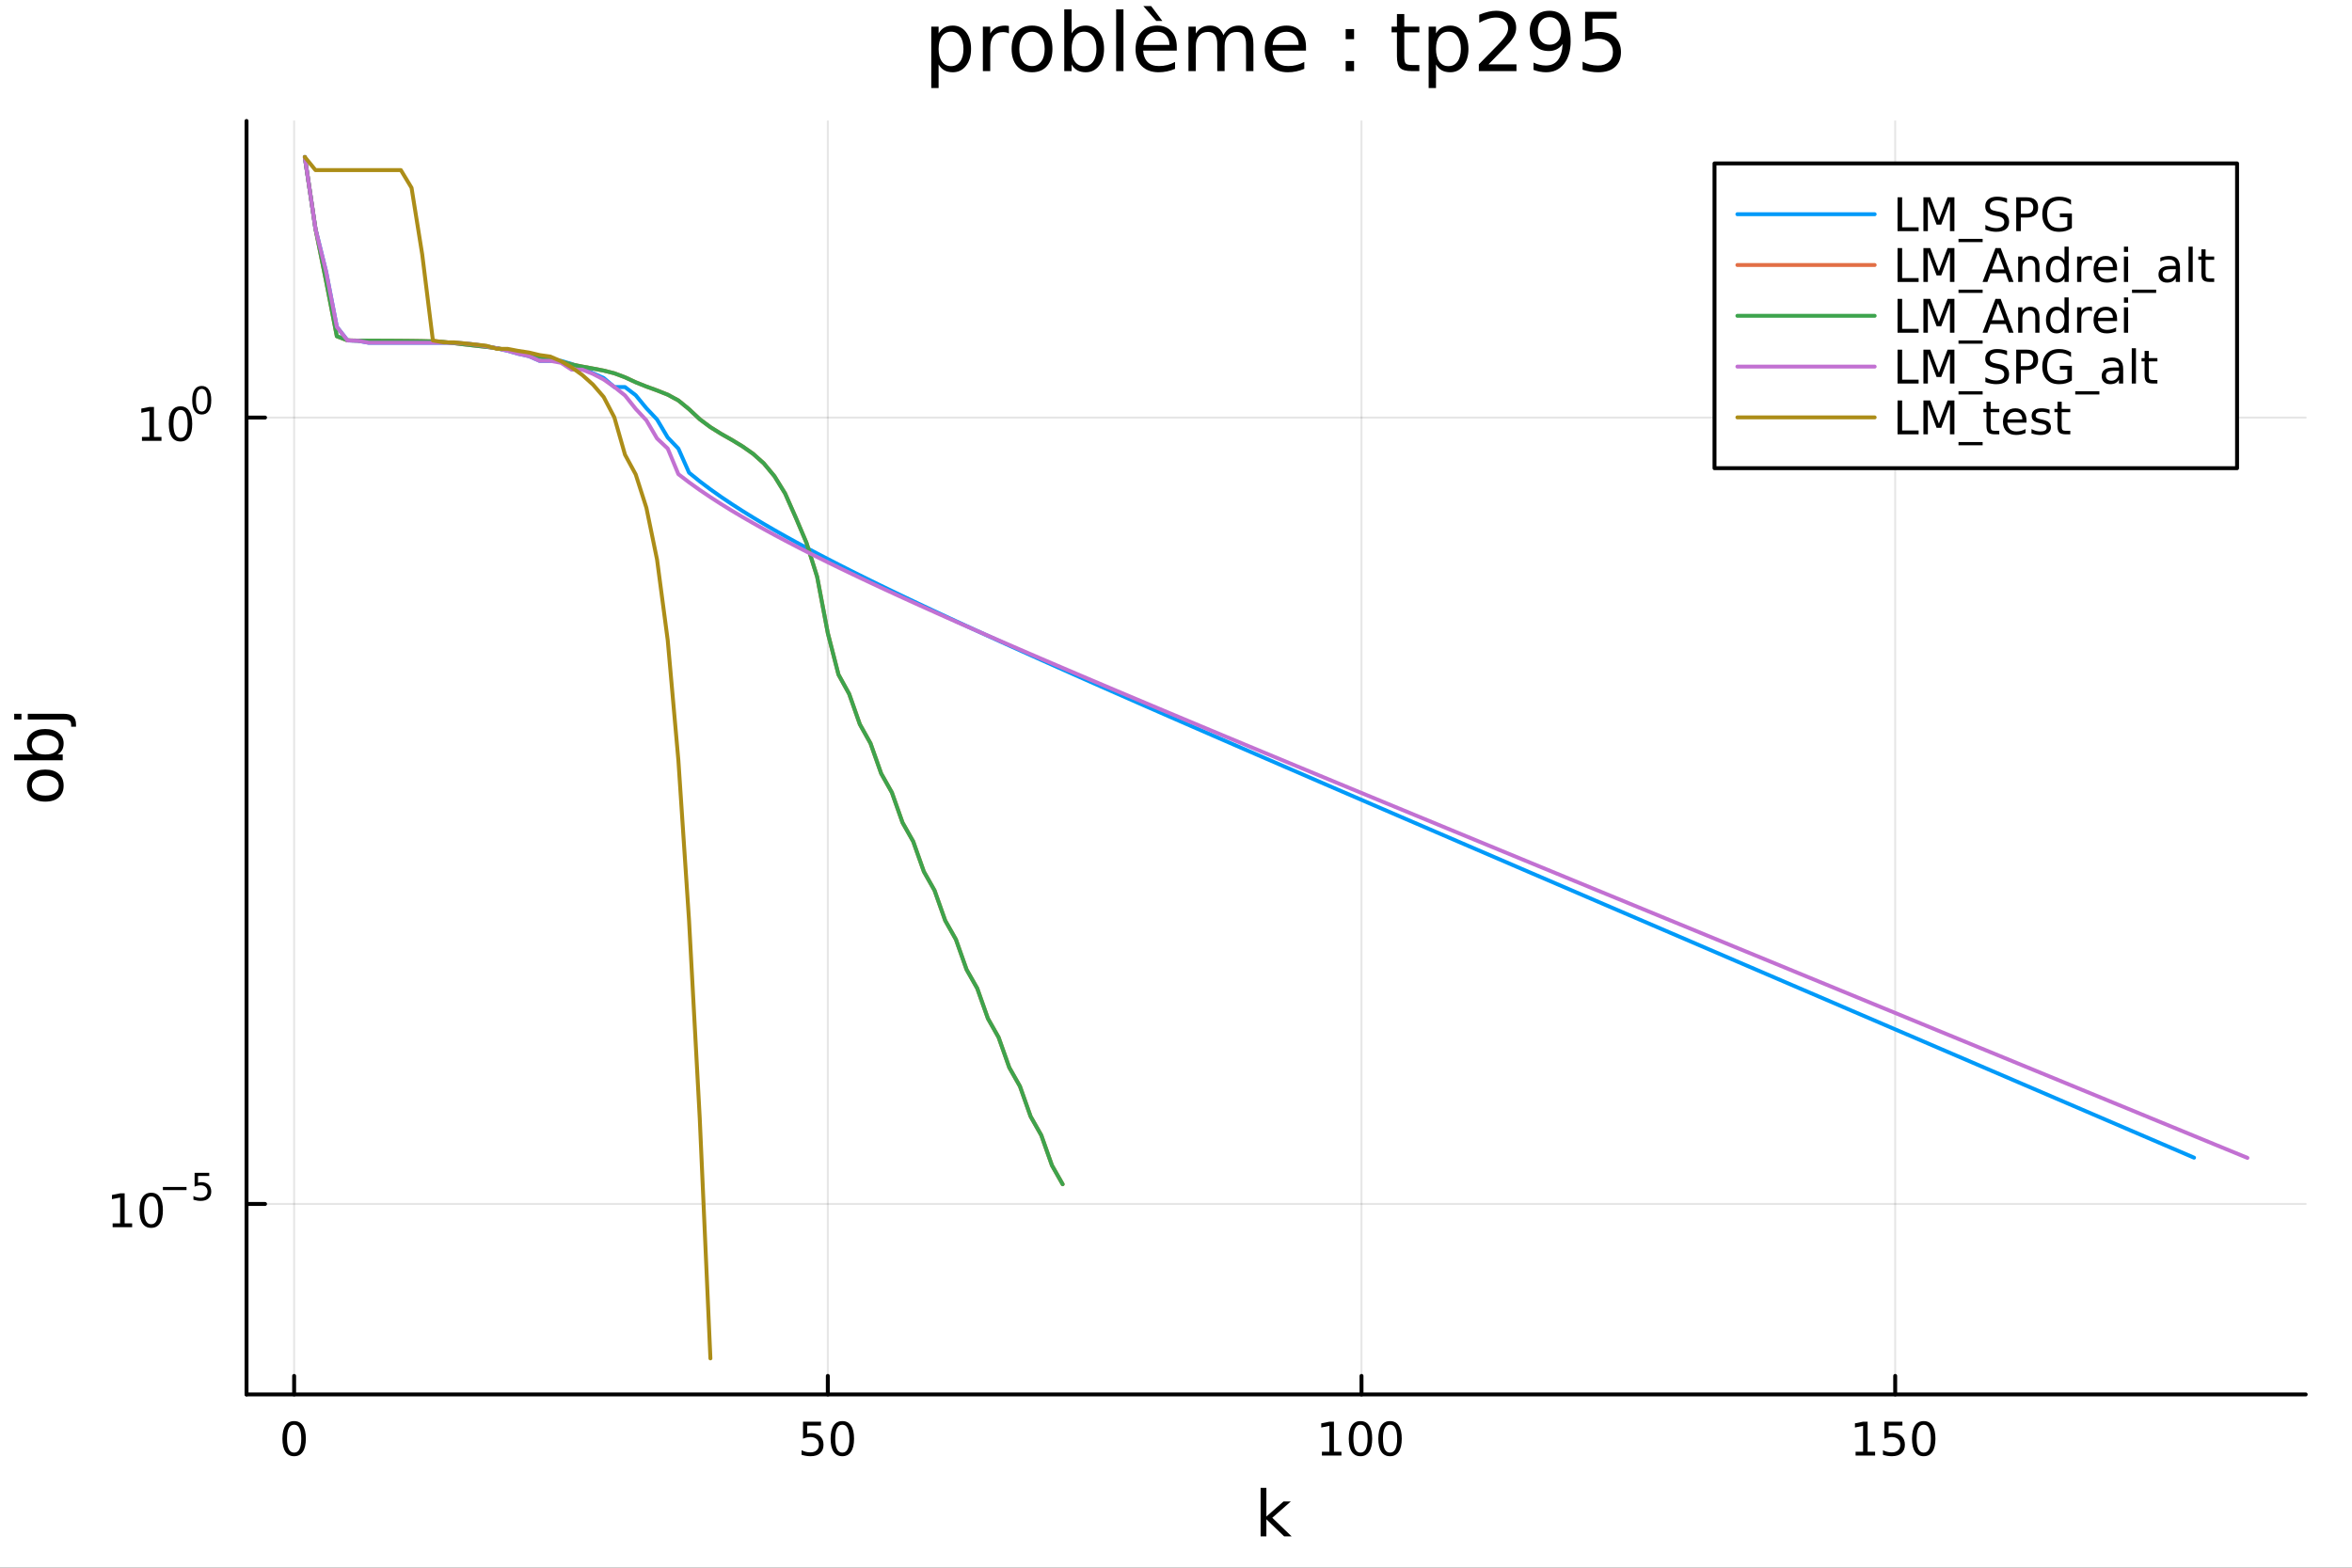 <?xml version="1.0" encoding="utf-8"?>
<svg xmlns="http://www.w3.org/2000/svg" xmlns:xlink="http://www.w3.org/1999/xlink" width="600" height="400" viewBox="0 0 2400 1600">
<rect x="0" y="0" width="2400" height="1600" fill="#333333" stroke="none"/>
<defs>
  <clipPath id="clip060">
    <rect x="0" y="0" width="2400" height="1600"/>
  </clipPath>
</defs>
<path clip-path="url(#clip060)" d="M0 1600 L2400 1600 L2400 0 L0 0  Z" fill="#ffffff" fill-rule="evenodd" fill-opacity="1"/>
<defs>
  <clipPath id="clip061">
    <rect x="480" y="0" width="1681" height="1600"/>
  </clipPath>
</defs>
<path clip-path="url(#clip060)" d="M251.56 1423.18 L2352.76 1423.18 L2352.76 123.472 L251.56 123.472  Z" fill="#ffffff" fill-rule="evenodd" fill-opacity="1"/>
<defs>
  <clipPath id="clip062">
    <rect x="251" y="123" width="2102" height="1301"/>
  </clipPath>
</defs>
<polyline clip-path="url(#clip062)" style="stroke:#000000; stroke-linecap:round; stroke-linejoin:round; stroke-width:2; stroke-opacity:0.1; fill:none" points="300.137,1423.18 300.137,123.472 "/>
<polyline clip-path="url(#clip062)" style="stroke:#000000; stroke-linecap:round; stroke-linejoin:round; stroke-width:2; stroke-opacity:0.1; fill:none" points="844.713,1423.18 844.713,123.472 "/>
<polyline clip-path="url(#clip062)" style="stroke:#000000; stroke-linecap:round; stroke-linejoin:round; stroke-width:2; stroke-opacity:0.1; fill:none" points="1389.29,1423.18 1389.29,123.472 "/>
<polyline clip-path="url(#clip062)" style="stroke:#000000; stroke-linecap:round; stroke-linejoin:round; stroke-width:2; stroke-opacity:0.1; fill:none" points="1933.87,1423.18 1933.87,123.472 "/>
<polyline clip-path="url(#clip060)" style="stroke:#000000; stroke-linecap:round; stroke-linejoin:round; stroke-width:4; stroke-opacity:1; fill:none" points="251.56,1423.18 2352.76,1423.18 "/>
<polyline clip-path="url(#clip060)" style="stroke:#000000; stroke-linecap:round; stroke-linejoin:round; stroke-width:4; stroke-opacity:1; fill:none" points="300.137,1423.18 300.137,1404.28 "/>
<polyline clip-path="url(#clip060)" style="stroke:#000000; stroke-linecap:round; stroke-linejoin:round; stroke-width:4; stroke-opacity:1; fill:none" points="844.713,1423.18 844.713,1404.28 "/>
<polyline clip-path="url(#clip060)" style="stroke:#000000; stroke-linecap:round; stroke-linejoin:round; stroke-width:4; stroke-opacity:1; fill:none" points="1389.29,1423.18 1389.29,1404.28 "/>
<polyline clip-path="url(#clip060)" style="stroke:#000000; stroke-linecap:round; stroke-linejoin:round; stroke-width:4; stroke-opacity:1; fill:none" points="1933.87,1423.18 1933.87,1404.28 "/>
<path clip-path="url(#clip060)" d="M300.137 1454.1 Q296.525 1454.1 294.697 1457.66 Q292.891 1461.2 292.891 1468.33 Q292.891 1475.44 294.697 1479.01 Q296.525 1482.55 300.137 1482.55 Q303.771 1482.55 305.576 1479.01 Q307.405 1475.44 307.405 1468.33 Q307.405 1461.2 305.576 1457.66 Q303.771 1454.1 300.137 1454.1 M300.137 1450.39 Q305.947 1450.39 309.002 1455 Q312.081 1459.58 312.081 1468.33 Q312.081 1477.06 309.002 1481.67 Q305.947 1486.25 300.137 1486.25 Q294.326 1486.25 291.248 1481.67 Q288.192 1477.06 288.192 1468.33 Q288.192 1459.58 291.248 1455 Q294.326 1450.39 300.137 1450.39 Z" fill="#000000" fill-rule="nonzero" fill-opacity="1" /><path clip-path="url(#clip060)" d="M819.413 1451.02 L837.769 1451.02 L837.769 1454.96 L823.695 1454.96 L823.695 1463.43 Q824.714 1463.08 825.732 1462.92 Q826.751 1462.73 827.769 1462.73 Q833.556 1462.73 836.936 1465.9 Q840.315 1469.08 840.315 1474.49 Q840.315 1480.07 836.843 1483.17 Q833.371 1486.25 827.052 1486.25 Q824.876 1486.25 822.607 1485.88 Q820.362 1485.51 817.954 1484.77 L817.954 1480.07 Q820.038 1481.2 822.26 1481.76 Q824.482 1482.32 826.959 1482.32 Q830.964 1482.32 833.301 1480.21 Q835.639 1478.1 835.639 1474.49 Q835.639 1470.88 833.301 1468.77 Q830.964 1466.67 826.959 1466.67 Q825.084 1466.67 823.209 1467.08 Q821.357 1467.5 819.413 1468.38 L819.413 1451.02 Z" fill="#000000" fill-rule="nonzero" fill-opacity="1" /><path clip-path="url(#clip060)" d="M859.528 1454.1 Q855.917 1454.1 854.088 1457.66 Q852.283 1461.2 852.283 1468.33 Q852.283 1475.44 854.088 1479.01 Q855.917 1482.55 859.528 1482.55 Q863.162 1482.55 864.968 1479.01 Q866.797 1475.44 866.797 1468.33 Q866.797 1461.2 864.968 1457.66 Q863.162 1454.1 859.528 1454.1 M859.528 1450.39 Q865.338 1450.39 868.394 1455 Q871.473 1459.58 871.473 1468.33 Q871.473 1477.06 868.394 1481.67 Q865.338 1486.25 859.528 1486.25 Q853.718 1486.25 850.639 1481.67 Q847.584 1477.06 847.584 1468.33 Q847.584 1459.58 850.639 1455 Q853.718 1450.39 859.528 1450.39 Z" fill="#000000" fill-rule="nonzero" fill-opacity="1" /><path clip-path="url(#clip060)" d="M1348.9 1481.64 L1356.54 1481.64 L1356.54 1455.28 L1348.23 1456.95 L1348.23 1452.69 L1356.49 1451.02 L1361.17 1451.02 L1361.17 1481.64 L1368.8 1481.64 L1368.8 1485.58 L1348.9 1485.58 L1348.9 1481.64 Z" fill="#000000" fill-rule="nonzero" fill-opacity="1" /><path clip-path="url(#clip060)" d="M1388.25 1454.1 Q1384.64 1454.1 1382.81 1457.66 Q1381 1461.2 1381 1468.33 Q1381 1475.44 1382.81 1479.01 Q1384.64 1482.55 1388.25 1482.55 Q1391.88 1482.55 1393.69 1479.01 Q1395.52 1475.44 1395.52 1468.33 Q1395.52 1461.2 1393.69 1457.66 Q1391.88 1454.1 1388.25 1454.1 M1388.25 1450.39 Q1394.06 1450.39 1397.11 1455 Q1400.19 1459.58 1400.19 1468.33 Q1400.19 1477.06 1397.11 1481.67 Q1394.06 1486.25 1388.25 1486.25 Q1382.44 1486.25 1379.36 1481.67 Q1376.3 1477.06 1376.3 1468.33 Q1376.3 1459.58 1379.36 1455 Q1382.44 1450.39 1388.25 1450.39 Z" fill="#000000" fill-rule="nonzero" fill-opacity="1" /><path clip-path="url(#clip060)" d="M1418.41 1454.1 Q1414.8 1454.1 1412.97 1457.66 Q1411.17 1461.2 1411.17 1468.33 Q1411.17 1475.44 1412.97 1479.01 Q1414.8 1482.55 1418.41 1482.55 Q1422.04 1482.55 1423.85 1479.01 Q1425.68 1475.44 1425.68 1468.33 Q1425.68 1461.2 1423.85 1457.66 Q1422.04 1454.1 1418.41 1454.1 M1418.41 1450.39 Q1424.22 1450.39 1427.28 1455 Q1430.35 1459.58 1430.35 1468.33 Q1430.35 1477.06 1427.28 1481.67 Q1424.22 1486.25 1418.41 1486.25 Q1412.6 1486.25 1409.52 1481.67 Q1406.47 1477.06 1406.47 1468.33 Q1406.47 1459.58 1409.52 1455 Q1412.6 1450.39 1418.41 1450.39 Z" fill="#000000" fill-rule="nonzero" fill-opacity="1" /><path clip-path="url(#clip060)" d="M1893.47 1481.64 L1901.11 1481.64 L1901.11 1455.28 L1892.8 1456.95 L1892.8 1452.69 L1901.07 1451.02 L1905.74 1451.02 L1905.74 1481.64 L1913.38 1481.64 L1913.38 1485.58 L1893.47 1485.58 L1893.47 1481.64 Z" fill="#000000" fill-rule="nonzero" fill-opacity="1" /><path clip-path="url(#clip060)" d="M1922.87 1451.02 L1941.23 1451.02 L1941.23 1454.96 L1927.15 1454.96 L1927.15 1463.43 Q1928.17 1463.08 1929.19 1462.92 Q1930.21 1462.73 1931.23 1462.73 Q1937.02 1462.73 1940.4 1465.9 Q1943.77 1469.08 1943.77 1474.49 Q1943.77 1480.07 1940.3 1483.17 Q1936.83 1486.25 1930.51 1486.25 Q1928.33 1486.25 1926.07 1485.88 Q1923.82 1485.51 1921.41 1484.77 L1921.41 1480.07 Q1923.5 1481.2 1925.72 1481.76 Q1927.94 1482.32 1930.42 1482.32 Q1934.42 1482.32 1936.76 1480.21 Q1939.1 1478.1 1939.1 1474.49 Q1939.1 1470.88 1936.76 1468.77 Q1934.42 1466.67 1930.42 1466.67 Q1928.54 1466.67 1926.67 1467.08 Q1924.82 1467.5 1922.87 1468.38 L1922.87 1451.02 Z" fill="#000000" fill-rule="nonzero" fill-opacity="1" /><path clip-path="url(#clip060)" d="M1962.99 1454.1 Q1959.38 1454.1 1957.55 1457.66 Q1955.74 1461.2 1955.74 1468.33 Q1955.74 1475.44 1957.55 1479.01 Q1959.38 1482.55 1962.99 1482.55 Q1966.62 1482.55 1968.43 1479.01 Q1970.26 1475.44 1970.26 1468.33 Q1970.26 1461.2 1968.43 1457.66 Q1966.62 1454.1 1962.99 1454.1 M1962.99 1450.39 Q1968.8 1450.39 1971.85 1455 Q1974.93 1459.58 1974.93 1468.33 Q1974.93 1477.06 1971.85 1481.67 Q1968.8 1486.25 1962.99 1486.25 Q1957.18 1486.25 1954.1 1481.67 Q1951.04 1477.06 1951.04 1468.33 Q1951.04 1459.58 1954.1 1455 Q1957.18 1450.39 1962.99 1450.39 Z" fill="#000000" fill-rule="nonzero" fill-opacity="1" /><path clip-path="url(#clip060)" d="M1286.34 1518.52 L1292.23 1518.52 L1292.23 1547.77 L1309.7 1532.4 L1317.18 1532.4 L1298.27 1549.07 L1317.98 1568.04 L1310.34 1568.04 L1292.23 1550.63 L1292.23 1568.04 L1286.34 1568.04 L1286.34 1518.52 Z" fill="#000000" fill-rule="nonzero" fill-opacity="1" /><polyline clip-path="url(#clip062)" style="stroke:#000000; stroke-linecap:round; stroke-linejoin:round; stroke-width:2; stroke-opacity:0.1; fill:none" points="251.56,1228.78 2352.76,1228.78 "/>
<polyline clip-path="url(#clip062)" style="stroke:#000000; stroke-linecap:round; stroke-linejoin:round; stroke-width:2; stroke-opacity:0.1; fill:none" points="251.56,426.178 2352.76,426.178 "/>
<polyline clip-path="url(#clip060)" style="stroke:#000000; stroke-linecap:round; stroke-linejoin:round; stroke-width:4; stroke-opacity:1; fill:none" points="251.56,1423.18 251.56,123.472 "/>
<polyline clip-path="url(#clip060)" style="stroke:#000000; stroke-linecap:round; stroke-linejoin:round; stroke-width:4; stroke-opacity:1; fill:none" points="251.56,1228.78 270.458,1228.78 "/>
<polyline clip-path="url(#clip060)" style="stroke:#000000; stroke-linecap:round; stroke-linejoin:round; stroke-width:4; stroke-opacity:1; fill:none" points="251.56,426.178 270.458,426.178 "/>
<path clip-path="url(#clip060)" d="M114.931 1248.58 L122.57 1248.58 L122.57 1222.21 L114.26 1223.88 L114.26 1219.62 L122.524 1217.95 L127.2 1217.95 L127.2 1248.58 L134.839 1248.58 L134.839 1252.51 L114.931 1252.51 L114.931 1248.58 Z" fill="#000000" fill-rule="nonzero" fill-opacity="1" /><path clip-path="url(#clip060)" d="M154.283 1221.03 Q150.672 1221.03 148.843 1224.59 Q147.038 1228.14 147.038 1235.27 Q147.038 1242.37 148.843 1245.94 Q150.672 1249.48 154.283 1249.48 Q157.917 1249.48 159.723 1245.94 Q161.552 1242.37 161.552 1235.27 Q161.552 1228.14 159.723 1224.59 Q157.917 1221.03 154.283 1221.03 M154.283 1217.33 Q160.093 1217.33 163.149 1221.93 Q166.227 1226.52 166.227 1235.27 Q166.227 1243.99 163.149 1248.6 Q160.093 1253.18 154.283 1253.18 Q148.473 1253.18 145.394 1248.6 Q142.339 1243.99 142.339 1235.27 Q142.339 1226.52 145.394 1221.93 Q148.473 1217.33 154.283 1217.33 Z" fill="#000000" fill-rule="nonzero" fill-opacity="1" /><path clip-path="url(#clip060)" d="M166.227 1211.43 L190.339 1211.43 L190.339 1214.62 L166.227 1214.62 L166.227 1211.43 Z" fill="#000000" fill-rule="nonzero" fill-opacity="1" /><path clip-path="url(#clip060)" d="M198.577 1197.02 L213.491 1197.02 L213.491 1200.22 L202.056 1200.22 L202.056 1207.1 Q202.884 1206.82 203.711 1206.69 Q204.539 1206.54 205.366 1206.54 Q210.068 1206.54 212.814 1209.11 Q215.56 1211.69 215.56 1216.09 Q215.56 1220.62 212.739 1223.14 Q209.918 1225.65 204.783 1225.65 Q203.015 1225.65 201.172 1225.35 Q199.348 1225.04 197.392 1224.44 L197.392 1220.62 Q199.085 1221.55 200.89 1222 Q202.696 1222.45 204.708 1222.45 Q207.962 1222.45 209.861 1220.74 Q211.761 1219.03 211.761 1216.09 Q211.761 1213.16 209.861 1211.45 Q207.962 1209.73 204.708 1209.73 Q203.185 1209.73 201.661 1210.07 Q200.157 1210.41 198.577 1211.13 L198.577 1197.02 Z" fill="#000000" fill-rule="nonzero" fill-opacity="1" /><path clip-path="url(#clip060)" d="M144.855 445.971 L152.493 445.971 L152.493 419.605 L144.183 421.272 L144.183 417.013 L152.447 415.346 L157.123 415.346 L157.123 445.971 L164.762 445.971 L164.762 449.906 L144.855 449.906 L144.855 445.971 Z" fill="#000000" fill-rule="nonzero" fill-opacity="1" /><path clip-path="url(#clip060)" d="M184.206 418.425 Q180.595 418.425 178.766 421.989 Q176.961 425.531 176.961 432.661 Q176.961 439.767 178.766 443.332 Q180.595 446.873 184.206 446.873 Q187.84 446.873 189.646 443.332 Q191.475 439.767 191.475 432.661 Q191.475 425.531 189.646 421.989 Q187.84 418.425 184.206 418.425 M184.206 414.721 Q190.016 414.721 193.072 419.327 Q196.151 423.911 196.151 432.661 Q196.151 441.387 193.072 445.994 Q190.016 450.577 184.206 450.577 Q178.396 450.577 175.317 445.994 Q172.262 441.387 172.262 432.661 Q172.262 423.911 175.317 419.327 Q178.396 414.721 184.206 414.721 Z" fill="#000000" fill-rule="nonzero" fill-opacity="1" /><path clip-path="url(#clip060)" d="M205.855 396.917 Q202.921 396.917 201.436 399.813 Q199.969 402.691 199.969 408.484 Q199.969 414.258 201.436 417.154 Q202.921 420.032 205.855 420.032 Q208.808 420.032 210.275 417.154 Q211.761 414.258 211.761 408.484 Q211.761 402.691 210.275 399.813 Q208.808 396.917 205.855 396.917 M205.855 393.908 Q210.576 393.908 213.059 397.65 Q215.56 401.374 215.56 408.484 Q215.56 415.574 213.059 419.317 Q210.576 423.041 205.855 423.041 Q201.135 423.041 198.633 419.317 Q196.151 415.574 196.151 408.484 Q196.151 401.374 198.633 397.65 Q201.135 393.908 205.855 393.908 Z" fill="#000000" fill-rule="nonzero" fill-opacity="1" /><path clip-path="url(#clip060)" d="M32.462 801.797 Q32.462 806.507 36.154 809.244 Q39.815 811.982 46.212 811.982 Q52.609 811.982 56.302 809.276 Q59.962 806.539 59.962 801.797 Q59.962 797.118 56.27 794.381 Q52.578 791.643 46.212 791.643 Q39.878 791.643 36.186 794.381 Q32.462 797.118 32.462 801.797 M27.497 801.797 Q27.497 794.158 32.462 789.797 Q37.427 785.437 46.212 785.437 Q54.965 785.437 59.962 789.797 Q64.927 794.158 64.927 801.797 Q64.927 809.467 59.962 813.828 Q54.965 818.156 46.212 818.156 Q37.427 818.156 32.462 813.828 Q27.497 809.467 27.497 801.797 Z" fill="#000000" fill-rule="nonzero" fill-opacity="1" /><path clip-path="url(#clip060)" d="M46.212 750.139 Q39.751 750.139 36.09 752.812 Q32.398 755.454 32.398 760.101 Q32.398 764.748 36.09 767.422 Q39.751 770.064 46.212 770.064 Q52.673 770.064 56.365 767.422 Q60.026 764.748 60.026 760.101 Q60.026 755.454 56.365 752.812 Q52.673 750.139 46.212 750.139 M33.767 770.064 Q30.584 768.218 29.056 765.417 Q27.497 762.584 27.497 758.669 Q27.497 752.176 32.653 748.134 Q37.809 744.06 46.212 744.06 Q54.615 744.06 59.771 748.134 Q64.927 752.176 64.927 758.669 Q64.927 762.584 63.399 765.417 Q61.84 768.218 58.657 770.064 L64.004 770.064 L64.004 775.952 L14.479 775.952 L14.479 770.064 L33.767 770.064 Z" fill="#000000" fill-rule="nonzero" fill-opacity="1" /><path clip-path="url(#clip060)" d="M28.356 734.352 L28.356 728.495 L64.641 728.495 Q71.452 728.495 74.508 731.105 Q77.563 733.684 77.563 739.445 L77.563 741.673 L72.598 741.673 L72.598 740.113 Q72.598 736.771 71.038 735.561 Q69.51 734.352 64.641 734.352 L28.356 734.352 M14.479 734.352 L14.479 728.495 L21.895 728.495 L21.895 734.352 L14.479 734.352 Z" fill="#000000" fill-rule="nonzero" fill-opacity="1" /><path clip-path="url(#clip060)" d="M957.77 65.77 L957.77 89.833 L950.276 89.833 L950.276 27.206 L957.77 27.206 L957.77 34.092 Q960.12 30.041 963.685 28.097 Q967.29 26.112 972.273 26.112 Q980.537 26.112 985.681 32.675 Q990.866 39.237 990.866 49.931 Q990.866 60.626 985.681 67.188 Q980.537 73.751 972.273 73.751 Q967.29 73.751 963.685 71.806 Q960.12 69.821 957.77 65.77 M983.129 49.931 Q983.129 41.708 979.726 37.05 Q976.364 32.35 970.45 32.35 Q964.535 32.35 961.133 37.05 Q957.77 41.708 957.77 49.931 Q957.77 58.155 961.133 62.854 Q964.535 67.512 970.45 67.512 Q976.364 67.512 979.726 62.854 Q983.129 58.155 983.129 49.931 Z" fill="#000000" fill-rule="nonzero" fill-opacity="1" /><path clip-path="url(#clip060)" d="M1029.51 34.173 Q1028.26 33.444 1026.76 33.12 Q1025.3 32.756 1023.52 32.756 Q1017.2 32.756 1013.79 36.888 Q1010.43 40.979 1010.43 48.676 L1010.43 72.576 L1002.94 72.576 L1002.94 27.206 L1010.43 27.206 L1010.43 34.254 Q1012.78 30.122 1016.55 28.138 Q1020.32 26.112 1025.7 26.112 Q1026.47 26.112 1027.41 26.234 Q1028.34 26.315 1029.47 26.517 L1029.51 34.173 Z" fill="#000000" fill-rule="nonzero" fill-opacity="1" /><path clip-path="url(#clip060)" d="M1053.09 32.431 Q1047.09 32.431 1043.61 37.131 Q1040.13 41.789 1040.13 49.931 Q1040.13 58.074 1043.57 62.773 Q1047.05 67.431 1053.09 67.431 Q1059.04 67.431 1062.53 62.732 Q1066.01 58.033 1066.01 49.931 Q1066.01 41.87 1062.53 37.171 Q1059.04 32.431 1053.09 32.431 M1053.09 26.112 Q1062.81 26.112 1068.36 32.431 Q1073.91 38.751 1073.91 49.931 Q1073.91 61.071 1068.36 67.431 Q1062.81 73.751 1053.09 73.751 Q1043.33 73.751 1037.78 67.431 Q1032.27 61.071 1032.27 49.931 Q1032.27 38.751 1037.78 32.431 Q1043.33 26.112 1053.09 26.112 Z" fill="#000000" fill-rule="nonzero" fill-opacity="1" /><path clip-path="url(#clip060)" d="M1118.83 49.931 Q1118.83 41.708 1115.43 37.05 Q1112.07 32.35 1106.16 32.35 Q1100.24 32.35 1096.84 37.05 Q1093.48 41.708 1093.48 49.931 Q1093.48 58.155 1096.84 62.854 Q1100.24 67.512 1106.16 67.512 Q1112.07 67.512 1115.43 62.854 Q1118.83 58.155 1118.83 49.931 M1093.48 34.092 Q1095.83 30.041 1099.39 28.097 Q1103 26.112 1107.98 26.112 Q1116.24 26.112 1121.39 32.675 Q1126.57 39.237 1126.57 49.931 Q1126.57 60.626 1121.39 67.188 Q1116.24 73.751 1107.98 73.751 Q1103 73.751 1099.39 71.806 Q1095.83 69.821 1093.48 65.77 L1093.48 72.576 L1085.98 72.576 L1085.98 9.544 L1093.48 9.544 L1093.48 34.092 Z" fill="#000000" fill-rule="nonzero" fill-opacity="1" /><path clip-path="url(#clip060)" d="M1138.93 9.544 L1146.38 9.544 L1146.38 72.576 L1138.93 72.576 L1138.93 9.544 Z" fill="#000000" fill-rule="nonzero" fill-opacity="1" /><path clip-path="url(#clip060)" d="M1200.78 48.028 L1200.78 51.673 L1166.51 51.673 Q1167 59.37 1171.13 63.421 Q1175.3 67.431 1182.72 67.431 Q1187.01 67.431 1191.02 66.378 Q1195.07 65.325 1199.04 63.218 L1199.04 70.267 Q1195.03 71.968 1190.82 72.86 Q1186.61 73.751 1182.27 73.751 Q1171.42 73.751 1165.06 67.431 Q1158.74 61.112 1158.74 50.337 Q1158.74 39.197 1164.73 32.675 Q1170.77 26.112 1180.98 26.112 Q1190.13 26.112 1195.44 32.026 Q1200.78 37.9 1200.78 48.028 M1193.33 45.84 Q1193.25 39.723 1189.89 36.077 Q1186.57 32.431 1181.06 32.431 Q1174.82 32.431 1171.05 35.956 Q1167.32 39.48 1166.76 45.88 L1193.33 45.84 M1174.66 6.222 L1186.08 21.373 L1179.88 21.373 L1166.68 6.222 L1174.66 6.222 Z" fill="#000000" fill-rule="nonzero" fill-opacity="1" /><path clip-path="url(#clip060)" d="M1248.34 35.915 Q1251.14 30.892 1255.03 28.502 Q1258.91 26.112 1264.18 26.112 Q1271.27 26.112 1275.12 31.095 Q1278.97 36.037 1278.97 45.192 L1278.97 72.576 L1271.47 72.576 L1271.47 45.435 Q1271.47 38.913 1269.16 35.753 Q1266.85 32.594 1262.11 32.594 Q1256.32 32.594 1252.96 36.442 Q1249.6 40.29 1249.6 46.934 L1249.6 72.576 L1242.1 72.576 L1242.1 45.435 Q1242.1 38.873 1239.79 35.753 Q1237.49 32.594 1232.66 32.594 Q1226.95 32.594 1223.59 36.482 Q1220.23 40.331 1220.23 46.934 L1220.23 72.576 L1212.73 72.576 L1212.73 27.206 L1220.23 27.206 L1220.23 34.254 Q1222.78 30.082 1226.35 28.097 Q1229.91 26.112 1234.81 26.112 Q1239.75 26.112 1243.2 28.624 Q1246.68 31.135 1248.34 35.915 Z" fill="#000000" fill-rule="nonzero" fill-opacity="1" /><path clip-path="url(#clip060)" d="M1332.64 48.028 L1332.64 51.673 L1298.37 51.673 Q1298.86 59.37 1302.99 63.421 Q1307.16 67.431 1314.57 67.431 Q1318.87 67.431 1322.88 66.378 Q1326.93 65.325 1330.9 63.218 L1330.9 70.267 Q1326.89 71.968 1322.68 72.86 Q1318.46 73.751 1314.13 73.751 Q1303.27 73.751 1296.91 67.431 Q1290.59 61.112 1290.59 50.337 Q1290.59 39.197 1296.59 32.675 Q1302.62 26.112 1312.83 26.112 Q1321.99 26.112 1327.29 32.026 Q1332.64 37.9 1332.64 48.028 M1325.19 45.84 Q1325.11 39.723 1321.74 36.077 Q1318.42 32.431 1312.91 32.431 Q1306.67 32.431 1302.91 35.956 Q1299.18 39.48 1298.61 45.88 L1325.19 45.84 Z" fill="#000000" fill-rule="nonzero" fill-opacity="1" /><path clip-path="url(#clip060)" d="M1373.15 62.287 L1381.7 62.287 L1381.7 72.576 L1373.15 72.576 L1373.15 62.287 M1373.15 29.677 L1381.7 29.677 L1381.7 39.966 L1373.15 39.966 L1373.15 29.677 Z" fill="#000000" fill-rule="nonzero" fill-opacity="1" /><path clip-path="url(#clip060)" d="M1432.94 14.324 L1432.94 27.206 L1448.29 27.206 L1448.29 32.999 L1432.94 32.999 L1432.94 57.628 Q1432.94 63.178 1434.44 64.758 Q1435.98 66.338 1440.64 66.338 L1448.29 66.338 L1448.29 72.576 L1440.64 72.576 Q1432.01 72.576 1428.73 69.376 Q1425.45 66.135 1425.45 57.628 L1425.45 32.999 L1419.98 32.999 L1419.98 27.206 L1425.45 27.206 L1425.45 14.324 L1432.94 14.324 Z" fill="#000000" fill-rule="nonzero" fill-opacity="1" /><path clip-path="url(#clip060)" d="M1465.31 65.77 L1465.31 89.833 L1457.81 89.833 L1457.81 27.206 L1465.31 27.206 L1465.31 34.092 Q1467.66 30.041 1471.22 28.097 Q1474.83 26.112 1479.81 26.112 Q1488.07 26.112 1493.22 32.675 Q1498.4 39.237 1498.4 49.931 Q1498.4 60.626 1493.22 67.188 Q1488.07 73.751 1479.81 73.751 Q1474.83 73.751 1471.22 71.806 Q1467.66 69.821 1465.31 65.77 M1490.67 49.931 Q1490.67 41.708 1487.26 37.05 Q1483.9 32.35 1477.99 32.35 Q1472.07 32.35 1468.67 37.05 Q1465.31 41.708 1465.31 49.931 Q1465.31 58.155 1468.67 62.854 Q1472.07 67.512 1477.99 67.512 Q1483.9 67.512 1487.26 62.854 Q1490.67 58.155 1490.67 49.931 Z" fill="#000000" fill-rule="nonzero" fill-opacity="1" /><path clip-path="url(#clip060)" d="M1518.86 65.689 L1547.42 65.689 L1547.42 72.576 L1509.02 72.576 L1509.02 65.689 Q1513.68 60.869 1521.7 52.767 Q1529.76 44.625 1531.82 42.275 Q1535.75 37.86 1537.29 34.822 Q1538.87 31.743 1538.87 28.786 Q1538.87 23.965 1535.47 20.927 Q1532.11 17.889 1526.68 17.889 Q1522.83 17.889 1518.54 19.226 Q1514.28 20.562 1509.42 23.276 L1509.42 15.013 Q1514.36 13.028 1518.66 12.015 Q1522.95 11.002 1526.52 11.002 Q1535.92 11.002 1541.51 15.701 Q1547.1 20.4 1547.1 28.259 Q1547.1 31.986 1545.68 35.348 Q1544.3 38.67 1540.61 43.207 Q1539.6 44.382 1534.17 50.013 Q1528.75 55.603 1518.86 65.689 Z" fill="#000000" fill-rule="nonzero" fill-opacity="1" /><path clip-path="url(#clip060)" d="M1564.84 71.32 L1564.84 63.867 Q1567.92 65.325 1571.08 66.095 Q1574.24 66.864 1577.28 66.864 Q1585.38 66.864 1589.63 61.436 Q1593.92 55.967 1594.53 44.868 Q1592.18 48.352 1588.58 50.215 Q1584.97 52.078 1580.6 52.078 Q1571.52 52.078 1566.22 46.61 Q1560.95 41.1 1560.95 31.581 Q1560.95 22.264 1566.46 16.633 Q1571.97 11.002 1581.12 11.002 Q1591.62 11.002 1597.12 19.064 Q1602.67 27.084 1602.67 42.397 Q1602.67 56.697 1595.87 65.244 Q1589.1 73.751 1577.64 73.751 Q1574.56 73.751 1571.4 73.143 Q1568.24 72.535 1564.84 71.32 M1581.12 45.678 Q1586.63 45.678 1589.83 41.911 Q1593.07 38.143 1593.07 31.581 Q1593.07 25.059 1589.83 21.292 Q1586.63 17.484 1581.12 17.484 Q1575.61 17.484 1572.37 21.292 Q1569.17 25.059 1569.17 31.581 Q1569.17 38.143 1572.37 41.911 Q1575.61 45.678 1581.12 45.678 Z" fill="#000000" fill-rule="nonzero" fill-opacity="1" /><path clip-path="url(#clip060)" d="M1617.46 12.096 L1649.58 12.096 L1649.58 18.983 L1624.95 18.983 L1624.95 33.809 Q1626.74 33.201 1628.52 32.918 Q1630.3 32.594 1632.08 32.594 Q1642.21 32.594 1648.13 38.143 Q1654.04 43.693 1654.04 53.172 Q1654.04 62.935 1647.96 68.363 Q1641.89 73.751 1630.83 73.751 Q1627.02 73.751 1623.05 73.103 Q1619.12 72.454 1614.91 71.158 L1614.91 62.935 Q1618.55 64.92 1622.44 65.892 Q1626.33 66.864 1630.67 66.864 Q1637.67 66.864 1641.77 63.178 Q1645.86 59.492 1645.86 53.172 Q1645.86 46.853 1641.77 43.166 Q1637.67 39.48 1630.67 39.48 Q1627.38 39.48 1624.1 40.209 Q1620.86 40.938 1617.46 42.478 L1617.46 12.096 Z" fill="#000000" fill-rule="nonzero" fill-opacity="1" /><polyline clip-path="url(#clip062)" style="stroke:#009af9; stroke-linecap:round; stroke-linejoin:round; stroke-width:4; stroke-opacity:1; fill:none" points="311.028,160.256 321.92,233.512 332.811,277.472 343.703,333.569 354.594,347.45 365.486,347.819 376.377,349.828 387.269,349.828 398.16,349.828 409.052,349.828 419.943,349.828 430.835,349.828 441.727,349.828 452.618,349.828 463.51,349.828 474.401,350.591 485.293,351.77 496.184,353.421 507.076,355.538 517.967,357.989 528.859,361.082 539.75,363.484 550.642,368.289 561.533,368.289 572.425,368.289 583.317,371.495 594.208,375.589 605.1,380.95 615.991,385.805 626.883,395.044 637.774,395.044 648.666,403.369 659.557,416.61 670.449,428.125 681.34,446.497 692.232,457.885 703.123,482.432 714.015,491.235 724.907,499.431 735.798,507.144 746.69,514.468 757.581,521.472 768.473,528.211 779.364,534.725 790.256,541.049 801.147,547.208 812.039,553.223 822.93,559.114 833.822,564.895 844.713,570.578 855.605,576.174 866.497,581.693 877.388,587.142 888.28,592.528 899.171,597.858 910.063,603.136 920.954,608.368 931.846,613.557 942.737,618.707 953.629,623.822 964.52,628.904 975.412,633.957 986.303,638.982 997.195,643.982 1008.09,648.959 1018.98,653.914 1029.87,658.85 1040.76,663.767 1051.65,668.668 1062.54,673.553 1073.44,678.424 1084.33,683.281 1095.22,688.126 1106.11,692.959 1117,697.782 1127.89,702.595 1138.78,707.399 1149.68,712.194 1160.57,716.981 1171.46,721.76 1182.35,726.533 1193.24,731.299 1204.13,736.06 1215.03,740.815 1225.92,745.564 1236.81,750.309 1247.7,755.049 1258.59,759.785 1269.48,764.517 1280.38,769.246 1291.27,773.971 1302.16,778.693 1313.05,783.412 1323.94,788.128 1334.83,792.841 1345.72,797.552 1356.62,802.261 1367.51,806.968 1378.4,811.673 1389.29,816.376 1400.18,821.077 1411.07,825.777 1421.97,830.475 1432.86,835.172 1443.75,839.867 1454.64,844.561 1465.53,849.254 1476.42,853.946 1487.31,858.638 1498.21,863.328 1509.1,868.017 1519.99,872.705 1530.88,877.393 1541.77,882.08 1552.66,886.766 1563.56,891.452 1574.45,896.137 1585.34,900.822 1596.23,905.506 1607.12,910.189 1618.01,914.872 1628.9,919.555 1639.8,924.237 1650.69,928.919 1661.58,933.601 1672.47,938.282 1683.36,942.963 1694.25,947.644 1705.15,952.325 1716.04,957.005 1726.93,961.685 1737.82,966.365 1748.71,971.044 1759.6,975.724 1770.49,980.403 1781.39,985.082 1792.28,989.761 1803.17,994.44 1814.06,999.118 1824.95,1003.8 1835.84,1008.48 1846.74,1013.15 1857.63,1017.83 1868.52,1022.51 1879.41,1027.19 1890.3,1031.87 1901.19,1036.54 1912.08,1041.22 1922.98,1045.9 1933.87,1050.58 1944.76,1055.25 1955.65,1059.93 1966.54,1064.61 1977.43,1069.29 1988.33,1073.96 1999.22,1078.64 2010.11,1083.32 2021,1088 2031.89,1092.67 2042.78,1097.35 2053.67,1102.03 2064.57,1106.71 2075.46,1111.38 2086.35,1116.06 2097.24,1120.74 2108.13,1125.41 2119.02,1130.09 2129.92,1134.77 2140.81,1139.45 2151.7,1144.12 2162.59,1148.8 2173.48,1153.48 2184.37,1158.15 2195.26,1162.83 2206.16,1167.51 2217.05,1172.18 2227.94,1176.86 2238.83,1181.54 "/>
<polyline clip-path="url(#clip062)" style="stroke:#e26f46; stroke-linecap:round; stroke-linejoin:round; stroke-width:4; stroke-opacity:1; fill:none" points="311.028,160.256 321.92,233.512 332.811,287.286 343.703,343.183 354.594,347.393 365.486,347.612 376.377,347.706 387.269,347.751 398.16,347.799 409.052,347.868 419.943,347.971 430.835,348.134 441.727,348.415 452.618,348.997 463.51,350.262 474.401,351.572 485.293,352.83 496.184,354.043 507.076,355.412 517.967,357.39 528.859,359.749 539.75,361.982 550.642,363.94 561.533,366.164 572.425,369.1 583.317,371.96 594.208,374.129 605.1,376.134 615.991,378.234 626.883,380.986 637.774,385.067 648.666,390.139 659.557,394.52 670.449,398.466 681.34,402.811 692.232,408.712 703.123,417.629 714.015,427.855 724.907,435.966 735.798,442.763 746.69,448.92 757.581,455.526 768.473,463.16 779.364,472.882 790.256,486.002 801.147,503.67 812.039,528.328 822.93,553.996 833.822,588.72 844.713,646.169 855.605,688.519 866.497,708.22 877.388,739.21 888.28,758.669 899.171,789.467 910.063,808.781 920.954,839.567 931.846,858.814 942.737,889.598 953.629,908.812 964.52,939.594 975.412,958.794 986.303,989.575 997.195,1008.77 1008.09,1039.55 1018.98,1058.74 1029.87,1089.52 1040.76,1108.7 1051.65,1139.48 1062.54,1158.67 1073.44,1189.45 1084.33,1208.63 "/>
<polyline clip-path="url(#clip062)" style="stroke:#3da44d; stroke-linecap:round; stroke-linejoin:round; stroke-width:4; stroke-opacity:1; fill:none" points="311.028,160.256 321.92,233.512 332.811,287.286 343.703,343.183 354.594,347.393 365.486,347.612 376.377,347.706 387.269,347.751 398.16,347.799 409.052,347.868 419.943,347.971 430.835,348.134 441.727,348.415 452.618,348.997 463.51,350.262 474.401,351.572 485.293,352.83 496.184,354.043 507.076,355.412 517.967,357.39 528.859,359.749 539.75,361.982 550.642,363.94 561.533,366.164 572.425,369.1 583.317,371.96 594.208,374.129 605.1,376.134 615.991,378.234 626.883,380.986 637.774,385.067 648.666,390.139 659.557,394.52 670.449,398.466 681.34,402.811 692.232,408.712 703.123,417.629 714.015,427.855 724.907,435.966 735.798,442.763 746.69,448.92 757.581,455.526 768.473,463.16 779.364,472.882 790.256,486.002 801.147,503.67 812.039,528.328 822.93,553.996 833.822,588.72 844.713,646.169 855.605,688.519 866.497,708.22 877.388,739.21 888.28,758.669 899.171,789.467 910.063,808.781 920.954,839.567 931.846,858.814 942.737,889.598 953.629,908.812 964.52,939.594 975.412,958.794 986.303,989.575 997.195,1008.77 1008.09,1039.55 1018.98,1058.74 1029.87,1089.52 1040.76,1108.7 1051.65,1139.48 1062.54,1158.67 1073.44,1189.45 1084.33,1208.63 "/>
<polyline clip-path="url(#clip062)" style="stroke:#c271d2; stroke-linecap:round; stroke-linejoin:round; stroke-width:4; stroke-opacity:1; fill:none" points="311.028,160.256 321.92,233.512 332.811,277.472 343.703,333.569 354.594,347.45 365.486,347.819 376.377,349.828 387.269,349.828 398.16,349.828 409.052,349.828 419.943,349.828 430.835,349.828 441.727,349.828 452.618,349.828 463.51,349.828 474.401,350.591 485.293,351.77 496.184,353.421 507.076,355.538 517.967,357.989 528.859,361.082 539.75,363.484 550.642,368.272 561.533,368.272 572.425,370.241 583.317,377.289 594.208,377.289 605.1,381.607 615.991,387.306 626.883,394.917 637.774,403.617 648.666,417.297 659.557,428.961 670.449,447.513 681.34,457.766 692.232,483.963 703.123,492.283 714.015,500.073 724.907,507.435 735.798,514.447 746.69,521.166 757.581,527.64 768.473,533.905 779.364,539.992 790.256,545.924 801.147,551.72 812.039,557.397 822.93,562.97 833.822,568.449 844.713,573.845 855.605,579.166 866.497,584.42 877.388,589.613 888.28,594.751 899.171,599.839 910.063,604.882 920.954,609.883 931.846,614.845 942.737,619.773 953.629,624.669 964.52,629.536 975.412,634.376 986.303,639.19 997.195,643.982 1008.09,648.752 1018.98,653.502 1029.87,658.235 1040.76,662.95 1051.65,667.65 1062.54,672.335 1073.44,677.006 1084.33,681.665 1095.22,686.313 1106.11,690.949 1117,695.576 1127.89,700.192 1138.78,704.801 1149.68,709.4 1160.57,713.993 1171.46,718.578 1182.35,723.156 1193.24,727.729 1204.13,732.295 1215.03,736.856 1225.92,741.412 1236.81,745.964 1247.7,750.511 1258.59,755.053 1269.48,759.592 1280.38,764.128 1291.27,768.66 1302.16,773.188 1313.05,777.714 1323.94,782.237 1334.83,786.757 1345.72,791.275 1356.62,795.791 1367.51,800.305 1378.4,804.816 1389.29,809.326 1400.18,813.834 1411.07,818.341 1421.97,822.845 1432.86,827.349 1443.75,831.851 1454.64,836.352 1465.53,840.851 1476.42,845.35 1487.31,849.847 1498.21,854.344 1509.1,858.839 1519.99,863.334 1530.88,867.828 1541.77,872.321 1552.66,876.814 1563.56,881.306 1574.45,885.797 1585.34,890.288 1596.23,894.778 1607.12,899.267 1618.01,903.756 1628.9,908.245 1639.8,912.733 1650.69,917.221 1661.58,921.709 1672.47,926.196 1683.36,930.683 1694.25,935.169 1705.15,939.655 1716.04,944.141 1726.93,948.627 1737.82,953.113 1748.71,957.598 1759.6,962.083 1770.49,966.568 1781.39,971.053 1792.28,975.537 1803.17,980.021 1814.06,984.506 1824.95,988.99 1835.84,993.474 1846.74,997.958 1857.63,1002.44 1868.52,1006.92 1879.41,1011.41 1890.3,1015.89 1901.19,1020.38 1912.08,1024.86 1922.98,1029.34 1933.87,1033.82 1944.76,1038.31 1955.65,1042.79 1966.54,1047.27 1977.43,1051.76 1988.33,1056.24 1999.22,1060.72 2010.11,1065.2 2021,1069.69 2031.89,1074.17 2042.78,1078.65 2053.67,1083.13 2064.57,1087.62 2075.46,1092.1 2086.35,1096.58 2097.24,1101.06 2108.13,1105.55 2119.02,1110.03 2129.92,1114.51 2140.81,1118.99 2151.7,1123.48 2162.59,1127.96 2173.48,1132.44 2184.37,1136.92 2195.26,1141.41 2206.16,1145.89 2217.05,1150.37 2227.94,1154.85 2238.83,1159.33 2249.72,1163.82 2260.61,1168.3 2271.51,1172.78 2282.4,1177.26 2293.29,1181.74 "/>
<polyline clip-path="url(#clip062)" style="stroke:#ac8d18; stroke-linecap:round; stroke-linejoin:round; stroke-width:4; stroke-opacity:1; fill:none" points="311.028,160.256 321.92,173.61 332.811,173.61 343.703,173.61 354.594,173.61 365.486,173.61 376.377,173.61 387.269,173.61 398.16,173.61 409.052,173.61 419.943,191.666 430.835,259.679 441.727,347.456 452.618,349.402 463.51,349.402 474.401,350.481 485.293,351.652 496.184,352.869 507.076,356.033 517.967,356.033 528.859,358.133 539.75,359.768 550.642,362.384 561.533,363.918 572.425,368.618 583.317,374.96 594.208,382.767 605.1,392.539 615.991,405.127 626.883,425.956 637.774,464.096 648.666,484.167 659.557,518.164 670.449,571.056 681.34,653.33 692.232,776.056 703.123,939.668 714.015,1141.06 724.907,1386.4 "/>
<path clip-path="url(#clip060)" d="M1749.5 477.836 L2282.72 477.836 L2282.72 166.796 L1749.5 166.796  Z" fill="#ffffff" fill-rule="evenodd" fill-opacity="1"/>
<polyline clip-path="url(#clip060)" style="stroke:#000000; stroke-linecap:round; stroke-linejoin:round; stroke-width:4; stroke-opacity:1; fill:none" points="1749.5,477.836 2282.72,477.836 2282.72,166.796 1749.5,166.796 1749.5,477.836 "/>
<polyline clip-path="url(#clip060)" style="stroke:#009af9; stroke-linecap:round; stroke-linejoin:round; stroke-width:4; stroke-opacity:1; fill:none" points="1772.84,218.636 1912.92,218.636 "/>
<path clip-path="url(#clip060)" d="M1936.27 201.356 L1940.95 201.356 L1940.95 231.981 L1957.77 231.981 L1957.77 235.916 L1936.27 235.916 L1936.27 201.356 Z" fill="#000000" fill-rule="nonzero" fill-opacity="1" /><path clip-path="url(#clip060)" d="M1962.68 201.356 L1969.65 201.356 L1978.47 224.874 L1987.33 201.356 L1994.3 201.356 L1994.3 235.916 L1989.74 235.916 L1989.74 205.569 L1980.83 229.272 L1976.13 229.272 L1967.22 205.569 L1967.22 235.916 L1962.68 235.916 L1962.68 201.356 Z" fill="#000000" fill-rule="nonzero" fill-opacity="1" /><path clip-path="url(#clip060)" d="M2023.1 243.786 L2023.1 247.096 L1998.47 247.096 L1998.47 243.786 L2023.1 243.786 Z" fill="#000000" fill-rule="nonzero" fill-opacity="1" /><path clip-path="url(#clip060)" d="M2048 202.49 L2048 207.05 Q2045.34 205.777 2042.98 205.152 Q2040.62 204.527 2038.42 204.527 Q2034.6 204.527 2032.52 206.008 Q2030.46 207.49 2030.46 210.221 Q2030.46 212.513 2031.82 213.694 Q2033.21 214.851 2037.06 215.569 L2039.88 216.147 Q2045.11 217.143 2047.59 219.666 Q2050.09 222.166 2050.09 226.379 Q2050.09 231.402 2046.71 233.994 Q2043.35 236.587 2036.85 236.587 Q2034.39 236.587 2031.62 236.031 Q2028.86 235.476 2025.9 234.388 L2025.9 229.573 Q2028.75 231.17 2031.48 231.981 Q2034.21 232.791 2036.85 232.791 Q2040.85 232.791 2043.03 231.217 Q2045.2 229.643 2045.2 226.726 Q2045.2 224.18 2043.63 222.744 Q2042.08 221.309 2038.51 220.592 L2035.67 220.036 Q2030.44 218.995 2028.1 216.772 Q2025.76 214.55 2025.76 210.592 Q2025.76 206.008 2028.98 203.37 Q2032.22 200.731 2037.89 200.731 Q2040.32 200.731 2042.84 201.171 Q2045.37 201.61 2048 202.49 Z" fill="#000000" fill-rule="nonzero" fill-opacity="1" /><path clip-path="url(#clip060)" d="M2062.06 205.198 L2062.06 218.184 L2067.94 218.184 Q2071.2 218.184 2072.98 216.495 Q2074.76 214.805 2074.76 211.68 Q2074.76 208.578 2072.98 206.888 Q2071.2 205.198 2067.94 205.198 L2062.06 205.198 M2057.38 201.356 L2067.94 201.356 Q2073.75 201.356 2076.71 203.995 Q2079.69 206.61 2079.69 211.68 Q2079.69 216.795 2076.71 219.411 Q2073.75 222.027 2067.94 222.027 L2062.06 222.027 L2062.06 235.916 L2057.38 235.916 L2057.38 201.356 Z" fill="#000000" fill-rule="nonzero" fill-opacity="1" /><path clip-path="url(#clip060)" d="M2109.53 230.985 L2109.53 221.703 L2101.89 221.703 L2101.89 217.86 L2114.16 217.86 L2114.16 232.698 Q2111.45 234.619 2108.19 235.615 Q2104.93 236.587 2101.22 236.587 Q2093.12 236.587 2088.54 231.865 Q2083.98 227.119 2083.98 218.67 Q2083.98 210.198 2088.54 205.476 Q2093.12 200.731 2101.22 200.731 Q2104.6 200.731 2107.63 201.564 Q2110.69 202.397 2113.26 204.018 L2113.26 208.995 Q2110.67 206.796 2107.75 205.684 Q2104.83 204.573 2101.62 204.573 Q2095.27 204.573 2092.08 208.115 Q2088.91 211.657 2088.91 218.67 Q2088.91 225.661 2092.08 229.203 Q2095.27 232.744 2101.62 232.744 Q2104.09 232.744 2106.04 232.328 Q2107.98 231.888 2109.53 230.985 Z" fill="#000000" fill-rule="nonzero" fill-opacity="1" /><polyline clip-path="url(#clip060)" style="stroke:#e26f46; stroke-linecap:round; stroke-linejoin:round; stroke-width:4; stroke-opacity:1; fill:none" points="1772.84,270.476 1912.92,270.476 "/>
<path clip-path="url(#clip060)" d="M1936.27 253.196 L1940.95 253.196 L1940.95 283.821 L1957.77 283.821 L1957.77 287.756 L1936.27 287.756 L1936.27 253.196 Z" fill="#000000" fill-rule="nonzero" fill-opacity="1" /><path clip-path="url(#clip060)" d="M1962.68 253.196 L1969.65 253.196 L1978.47 276.714 L1987.33 253.196 L1994.3 253.196 L1994.3 287.756 L1989.74 287.756 L1989.74 257.409 L1980.83 281.112 L1976.13 281.112 L1967.22 257.409 L1967.22 287.756 L1962.68 287.756 L1962.68 253.196 Z" fill="#000000" fill-rule="nonzero" fill-opacity="1" /><path clip-path="url(#clip060)" d="M2023.1 295.626 L2023.1 298.936 L1998.47 298.936 L1998.47 295.626 L2023.1 295.626 Z" fill="#000000" fill-rule="nonzero" fill-opacity="1" /><path clip-path="url(#clip060)" d="M2038.84 257.802 L2032.5 275.001 L2045.2 275.001 L2038.84 257.802 M2036.2 253.196 L2041.5 253.196 L2054.67 287.756 L2049.81 287.756 L2046.66 278.89 L2031.08 278.89 L2027.94 287.756 L2023 287.756 L2036.2 253.196 Z" fill="#000000" fill-rule="nonzero" fill-opacity="1" /><path clip-path="url(#clip060)" d="M2081.08 272.108 L2081.08 287.756 L2076.82 287.756 L2076.82 272.247 Q2076.82 268.566 2075.39 266.737 Q2073.95 264.909 2071.08 264.909 Q2067.63 264.909 2065.64 267.108 Q2063.65 269.307 2063.65 273.103 L2063.65 287.756 L2059.37 287.756 L2059.37 261.83 L2063.65 261.83 L2063.65 265.858 Q2065.18 263.52 2067.24 262.362 Q2069.32 261.205 2072.03 261.205 Q2076.5 261.205 2078.79 263.983 Q2081.08 266.737 2081.08 272.108 Z" fill="#000000" fill-rule="nonzero" fill-opacity="1" /><path clip-path="url(#clip060)" d="M2106.64 265.765 L2106.64 251.737 L2110.9 251.737 L2110.9 287.756 L2106.64 287.756 L2106.64 283.867 Q2105.3 286.182 2103.24 287.316 Q2101.2 288.427 2098.33 288.427 Q2093.63 288.427 2090.67 284.677 Q2087.73 280.927 2087.73 274.816 Q2087.73 268.705 2090.67 264.955 Q2093.63 261.205 2098.33 261.205 Q2101.2 261.205 2103.24 262.339 Q2105.3 263.45 2106.64 265.765 M2092.12 274.816 Q2092.12 279.515 2094.05 282.2 Q2095.99 284.862 2099.37 284.862 Q2102.75 284.862 2104.69 282.2 Q2106.64 279.515 2106.64 274.816 Q2106.64 270.117 2104.69 267.455 Q2102.75 264.77 2099.37 264.77 Q2095.99 264.77 2094.05 267.455 Q2092.12 270.117 2092.12 274.816 Z" fill="#000000" fill-rule="nonzero" fill-opacity="1" /><path clip-path="url(#clip060)" d="M2134.69 265.811 Q2133.98 265.395 2133.12 265.21 Q2132.29 265.001 2131.27 265.001 Q2127.66 265.001 2125.71 267.362 Q2123.79 269.7 2123.79 274.098 L2123.79 287.756 L2119.51 287.756 L2119.51 261.83 L2123.79 261.83 L2123.79 265.858 Q2125.13 263.497 2127.29 262.362 Q2129.44 261.205 2132.52 261.205 Q2132.96 261.205 2133.49 261.274 Q2134.02 261.321 2134.67 261.436 L2134.69 265.811 Z" fill="#000000" fill-rule="nonzero" fill-opacity="1" /><path clip-path="url(#clip060)" d="M2160.3 273.728 L2160.3 275.811 L2140.71 275.811 Q2140.99 280.209 2143.35 282.524 Q2145.74 284.816 2149.97 284.816 Q2152.43 284.816 2154.72 284.214 Q2157.03 283.612 2159.3 282.409 L2159.3 286.436 Q2157.01 287.408 2154.6 287.918 Q2152.19 288.427 2149.72 288.427 Q2143.51 288.427 2139.88 284.816 Q2136.27 281.205 2136.27 275.047 Q2136.27 268.682 2139.69 264.955 Q2143.14 261.205 2148.98 261.205 Q2154.21 261.205 2157.24 264.585 Q2160.3 267.941 2160.3 273.728 M2156.04 272.478 Q2155.99 268.983 2154.07 266.899 Q2152.17 264.816 2149.02 264.816 Q2145.46 264.816 2143.31 266.83 Q2141.18 268.844 2140.85 272.501 L2156.04 272.478 Z" fill="#000000" fill-rule="nonzero" fill-opacity="1" /><path clip-path="url(#clip060)" d="M2167.29 261.83 L2171.55 261.83 L2171.55 287.756 L2167.29 287.756 L2167.29 261.83 M2167.29 251.737 L2171.55 251.737 L2171.55 257.131 L2167.29 257.131 L2167.29 251.737 Z" fill="#000000" fill-rule="nonzero" fill-opacity="1" /><path clip-path="url(#clip060)" d="M2200.16 295.626 L2200.16 298.936 L2175.53 298.936 L2175.53 295.626 L2200.16 295.626 Z" fill="#000000" fill-rule="nonzero" fill-opacity="1" /><path clip-path="url(#clip060)" d="M2215.94 274.723 Q2210.78 274.723 2208.79 275.904 Q2206.8 277.084 2206.8 279.932 Q2206.8 282.2 2208.28 283.543 Q2209.79 284.862 2212.36 284.862 Q2215.9 284.862 2218.03 282.362 Q2220.18 279.839 2220.18 275.672 L2220.18 274.723 L2215.94 274.723 M2224.44 272.964 L2224.44 287.756 L2220.18 287.756 L2220.18 283.821 Q2218.72 286.182 2216.55 287.316 Q2214.37 288.427 2211.22 288.427 Q2207.24 288.427 2204.88 286.205 Q2202.54 283.959 2202.54 280.209 Q2202.54 275.834 2205.46 273.612 Q2208.4 271.39 2214.21 271.39 L2220.18 271.39 L2220.18 270.973 Q2220.18 268.034 2218.24 266.436 Q2216.31 264.816 2212.82 264.816 Q2210.6 264.816 2208.49 265.348 Q2206.38 265.881 2204.44 266.946 L2204.44 263.01 Q2206.78 262.108 2208.98 261.668 Q2211.18 261.205 2213.26 261.205 Q2218.88 261.205 2221.66 264.122 Q2224.44 267.038 2224.44 272.964 Z" fill="#000000" fill-rule="nonzero" fill-opacity="1" /><path clip-path="url(#clip060)" d="M2233.21 251.737 L2237.47 251.737 L2237.47 287.756 L2233.21 287.756 L2233.21 251.737 Z" fill="#000000" fill-rule="nonzero" fill-opacity="1" /><path clip-path="url(#clip060)" d="M2250.6 254.469 L2250.6 261.83 L2259.37 261.83 L2259.37 265.14 L2250.6 265.14 L2250.6 279.214 Q2250.6 282.385 2251.45 283.288 Q2252.33 284.191 2254.99 284.191 L2259.37 284.191 L2259.37 287.756 L2254.99 287.756 Q2250.06 287.756 2248.19 285.927 Q2246.31 284.075 2246.31 279.214 L2246.31 265.14 L2243.19 265.14 L2243.19 261.83 L2246.31 261.83 L2246.31 254.469 L2250.6 254.469 Z" fill="#000000" fill-rule="nonzero" fill-opacity="1" /><polyline clip-path="url(#clip060)" style="stroke:#3da44d; stroke-linecap:round; stroke-linejoin:round; stroke-width:4; stroke-opacity:1; fill:none" points="1772.84,322.316 1912.92,322.316 "/>
<path clip-path="url(#clip060)" d="M1936.27 305.036 L1940.95 305.036 L1940.95 335.661 L1957.77 335.661 L1957.77 339.596 L1936.27 339.596 L1936.27 305.036 Z" fill="#000000" fill-rule="nonzero" fill-opacity="1" /><path clip-path="url(#clip060)" d="M1962.68 305.036 L1969.65 305.036 L1978.47 328.554 L1987.33 305.036 L1994.3 305.036 L1994.3 339.596 L1989.74 339.596 L1989.74 309.249 L1980.83 332.952 L1976.13 332.952 L1967.22 309.249 L1967.22 339.596 L1962.68 339.596 L1962.68 305.036 Z" fill="#000000" fill-rule="nonzero" fill-opacity="1" /><path clip-path="url(#clip060)" d="M2023.1 347.466 L2023.1 350.776 L1998.47 350.776 L1998.47 347.466 L2023.1 347.466 Z" fill="#000000" fill-rule="nonzero" fill-opacity="1" /><path clip-path="url(#clip060)" d="M2038.84 309.642 L2032.5 326.841 L2045.2 326.841 L2038.84 309.642 M2036.2 305.036 L2041.5 305.036 L2054.67 339.596 L2049.81 339.596 L2046.66 330.73 L2031.08 330.73 L2027.94 339.596 L2023 339.596 L2036.2 305.036 Z" fill="#000000" fill-rule="nonzero" fill-opacity="1" /><path clip-path="url(#clip060)" d="M2081.08 323.948 L2081.08 339.596 L2076.82 339.596 L2076.82 324.087 Q2076.82 320.406 2075.39 318.577 Q2073.95 316.749 2071.08 316.749 Q2067.63 316.749 2065.64 318.948 Q2063.65 321.147 2063.65 324.943 L2063.65 339.596 L2059.37 339.596 L2059.37 313.67 L2063.65 313.67 L2063.65 317.698 Q2065.18 315.36 2067.24 314.202 Q2069.32 313.045 2072.03 313.045 Q2076.5 313.045 2078.79 315.823 Q2081.08 318.577 2081.08 323.948 Z" fill="#000000" fill-rule="nonzero" fill-opacity="1" /><path clip-path="url(#clip060)" d="M2106.64 317.605 L2106.64 303.577 L2110.9 303.577 L2110.9 339.596 L2106.64 339.596 L2106.64 335.707 Q2105.3 338.022 2103.24 339.156 Q2101.2 340.267 2098.33 340.267 Q2093.63 340.267 2090.67 336.517 Q2087.73 332.767 2087.73 326.656 Q2087.73 320.545 2090.67 316.795 Q2093.63 313.045 2098.33 313.045 Q2101.2 313.045 2103.24 314.179 Q2105.3 315.29 2106.64 317.605 M2092.12 326.656 Q2092.12 331.355 2094.05 334.04 Q2095.99 336.702 2099.37 336.702 Q2102.75 336.702 2104.69 334.04 Q2106.64 331.355 2106.64 326.656 Q2106.64 321.957 2104.69 319.295 Q2102.75 316.61 2099.37 316.61 Q2095.99 316.61 2094.05 319.295 Q2092.12 321.957 2092.12 326.656 Z" fill="#000000" fill-rule="nonzero" fill-opacity="1" /><path clip-path="url(#clip060)" d="M2134.69 317.651 Q2133.98 317.235 2133.12 317.05 Q2132.29 316.841 2131.27 316.841 Q2127.66 316.841 2125.71 319.202 Q2123.79 321.54 2123.79 325.938 L2123.79 339.596 L2119.51 339.596 L2119.51 313.67 L2123.79 313.67 L2123.79 317.698 Q2125.13 315.337 2127.29 314.202 Q2129.44 313.045 2132.52 313.045 Q2132.96 313.045 2133.49 313.114 Q2134.02 313.161 2134.67 313.276 L2134.69 317.651 Z" fill="#000000" fill-rule="nonzero" fill-opacity="1" /><path clip-path="url(#clip060)" d="M2160.3 325.568 L2160.3 327.651 L2140.71 327.651 Q2140.99 332.049 2143.35 334.364 Q2145.74 336.656 2149.97 336.656 Q2152.43 336.656 2154.72 336.054 Q2157.03 335.452 2159.3 334.249 L2159.3 338.276 Q2157.01 339.248 2154.6 339.758 Q2152.19 340.267 2149.72 340.267 Q2143.51 340.267 2139.88 336.656 Q2136.27 333.045 2136.27 326.887 Q2136.27 320.522 2139.69 316.795 Q2143.14 313.045 2148.98 313.045 Q2154.21 313.045 2157.24 316.425 Q2160.3 319.781 2160.3 325.568 M2156.04 324.318 Q2155.99 320.823 2154.07 318.739 Q2152.17 316.656 2149.02 316.656 Q2145.46 316.656 2143.31 318.67 Q2141.18 320.684 2140.85 324.341 L2156.04 324.318 Z" fill="#000000" fill-rule="nonzero" fill-opacity="1" /><path clip-path="url(#clip060)" d="M2167.29 313.67 L2171.55 313.67 L2171.55 339.596 L2167.29 339.596 L2167.29 313.67 M2167.29 303.577 L2171.55 303.577 L2171.55 308.971 L2167.29 308.971 L2167.29 303.577 Z" fill="#000000" fill-rule="nonzero" fill-opacity="1" /><polyline clip-path="url(#clip060)" style="stroke:#c271d2; stroke-linecap:round; stroke-linejoin:round; stroke-width:4; stroke-opacity:1; fill:none" points="1772.84,374.156 1912.92,374.156 "/>
<path clip-path="url(#clip060)" d="M1936.27 356.876 L1940.95 356.876 L1940.95 387.501 L1957.77 387.501 L1957.77 391.436 L1936.27 391.436 L1936.27 356.876 Z" fill="#000000" fill-rule="nonzero" fill-opacity="1" /><path clip-path="url(#clip060)" d="M1962.68 356.876 L1969.65 356.876 L1978.47 380.394 L1987.33 356.876 L1994.3 356.876 L1994.3 391.436 L1989.74 391.436 L1989.74 361.089 L1980.83 384.792 L1976.13 384.792 L1967.22 361.089 L1967.22 391.436 L1962.68 391.436 L1962.68 356.876 Z" fill="#000000" fill-rule="nonzero" fill-opacity="1" /><path clip-path="url(#clip060)" d="M2023.1 399.306 L2023.1 402.616 L1998.47 402.616 L1998.47 399.306 L2023.1 399.306 Z" fill="#000000" fill-rule="nonzero" fill-opacity="1" /><path clip-path="url(#clip060)" d="M2048 358.01 L2048 362.57 Q2045.34 361.297 2042.98 360.672 Q2040.62 360.047 2038.42 360.047 Q2034.6 360.047 2032.52 361.528 Q2030.46 363.01 2030.46 365.741 Q2030.46 368.033 2031.82 369.214 Q2033.21 370.371 2037.06 371.089 L2039.88 371.667 Q2045.11 372.663 2047.59 375.186 Q2050.09 377.686 2050.09 381.899 Q2050.09 386.922 2046.71 389.514 Q2043.35 392.107 2036.85 392.107 Q2034.39 392.107 2031.62 391.551 Q2028.86 390.996 2025.9 389.908 L2025.9 385.093 Q2028.75 386.69 2031.48 387.501 Q2034.21 388.311 2036.85 388.311 Q2040.85 388.311 2043.03 386.737 Q2045.2 385.163 2045.2 382.246 Q2045.2 379.7 2043.63 378.264 Q2042.08 376.829 2038.51 376.112 L2035.67 375.556 Q2030.44 374.515 2028.1 372.292 Q2025.76 370.07 2025.76 366.112 Q2025.76 361.528 2028.98 358.89 Q2032.22 356.251 2037.89 356.251 Q2040.32 356.251 2042.84 356.691 Q2045.37 357.13 2048 358.01 Z" fill="#000000" fill-rule="nonzero" fill-opacity="1" /><path clip-path="url(#clip060)" d="M2062.06 360.718 L2062.06 373.704 L2067.94 373.704 Q2071.2 373.704 2072.98 372.015 Q2074.76 370.325 2074.76 367.2 Q2074.76 364.098 2072.98 362.408 Q2071.2 360.718 2067.94 360.718 L2062.06 360.718 M2057.38 356.876 L2067.94 356.876 Q2073.75 356.876 2076.71 359.515 Q2079.69 362.13 2079.69 367.2 Q2079.69 372.315 2076.71 374.931 Q2073.75 377.547 2067.94 377.547 L2062.06 377.547 L2062.06 391.436 L2057.38 391.436 L2057.38 356.876 Z" fill="#000000" fill-rule="nonzero" fill-opacity="1" /><path clip-path="url(#clip060)" d="M2109.53 386.505 L2109.53 377.223 L2101.89 377.223 L2101.89 373.38 L2114.16 373.38 L2114.16 388.218 Q2111.45 390.139 2108.19 391.135 Q2104.93 392.107 2101.22 392.107 Q2093.12 392.107 2088.54 387.385 Q2083.98 382.639 2083.98 374.19 Q2083.98 365.718 2088.54 360.996 Q2093.12 356.251 2101.22 356.251 Q2104.6 356.251 2107.63 357.084 Q2110.69 357.917 2113.26 359.538 L2113.26 364.515 Q2110.67 362.316 2107.75 361.204 Q2104.83 360.093 2101.62 360.093 Q2095.27 360.093 2092.08 363.635 Q2088.91 367.177 2088.91 374.19 Q2088.91 381.181 2092.08 384.723 Q2095.27 388.264 2101.62 388.264 Q2104.09 388.264 2106.04 387.848 Q2107.98 387.408 2109.53 386.505 Z" fill="#000000" fill-rule="nonzero" fill-opacity="1" /><path clip-path="url(#clip060)" d="M2142.22 399.306 L2142.22 402.616 L2117.59 402.616 L2117.59 399.306 L2142.22 399.306 Z" fill="#000000" fill-rule="nonzero" fill-opacity="1" /><path clip-path="url(#clip060)" d="M2158 378.403 Q2152.84 378.403 2150.85 379.584 Q2148.86 380.764 2148.86 383.612 Q2148.86 385.88 2150.34 387.223 Q2151.85 388.542 2154.42 388.542 Q2157.96 388.542 2160.09 386.042 Q2162.24 383.519 2162.24 379.352 L2162.24 378.403 L2158 378.403 M2166.5 376.644 L2166.5 391.436 L2162.24 391.436 L2162.24 387.501 Q2160.78 389.862 2158.61 390.996 Q2156.43 392.107 2153.28 392.107 Q2149.3 392.107 2146.94 389.885 Q2144.6 387.639 2144.6 383.889 Q2144.6 379.514 2147.52 377.292 Q2150.46 375.07 2156.27 375.07 L2162.24 375.07 L2162.24 374.653 Q2162.24 371.714 2160.3 370.116 Q2158.37 368.496 2154.88 368.496 Q2152.66 368.496 2150.55 369.028 Q2148.44 369.561 2146.5 370.626 L2146.5 366.69 Q2148.84 365.788 2151.04 365.348 Q2153.24 364.885 2155.32 364.885 Q2160.94 364.885 2163.72 367.802 Q2166.5 370.718 2166.5 376.644 Z" fill="#000000" fill-rule="nonzero" fill-opacity="1" /><path clip-path="url(#clip060)" d="M2175.27 355.417 L2179.53 355.417 L2179.53 391.436 L2175.27 391.436 L2175.27 355.417 Z" fill="#000000" fill-rule="nonzero" fill-opacity="1" /><path clip-path="url(#clip060)" d="M2192.66 358.149 L2192.66 365.51 L2201.43 365.51 L2201.43 368.82 L2192.66 368.82 L2192.66 382.894 Q2192.66 386.065 2193.51 386.968 Q2194.39 387.871 2197.05 387.871 L2201.43 387.871 L2201.43 391.436 L2197.05 391.436 Q2192.12 391.436 2190.25 389.607 Q2188.37 387.755 2188.37 382.894 L2188.37 368.82 L2185.25 368.82 L2185.25 365.51 L2188.37 365.51 L2188.37 358.149 L2192.66 358.149 Z" fill="#000000" fill-rule="nonzero" fill-opacity="1" /><polyline clip-path="url(#clip060)" style="stroke:#ac8d18; stroke-linecap:round; stroke-linejoin:round; stroke-width:4; stroke-opacity:1; fill:none" points="1772.84,425.996 1912.92,425.996 "/>
<path clip-path="url(#clip060)" d="M1936.27 408.716 L1940.95 408.716 L1940.95 439.341 L1957.77 439.341 L1957.77 443.276 L1936.27 443.276 L1936.27 408.716 Z" fill="#000000" fill-rule="nonzero" fill-opacity="1" /><path clip-path="url(#clip060)" d="M1962.68 408.716 L1969.65 408.716 L1978.47 432.234 L1987.33 408.716 L1994.3 408.716 L1994.3 443.276 L1989.74 443.276 L1989.74 412.929 L1980.83 436.632 L1976.13 436.632 L1967.22 412.929 L1967.22 443.276 L1962.68 443.276 L1962.68 408.716 Z" fill="#000000" fill-rule="nonzero" fill-opacity="1" /><path clip-path="url(#clip060)" d="M2023.1 451.146 L2023.1 454.456 L1998.47 454.456 L1998.47 451.146 L2023.1 451.146 Z" fill="#000000" fill-rule="nonzero" fill-opacity="1" /><path clip-path="url(#clip060)" d="M2031.32 409.989 L2031.32 417.35 L2040.09 417.35 L2040.09 420.66 L2031.32 420.66 L2031.32 434.734 Q2031.32 437.905 2032.17 438.808 Q2033.05 439.711 2035.71 439.711 L2040.09 439.711 L2040.09 443.276 L2035.71 443.276 Q2030.78 443.276 2028.91 441.447 Q2027.03 439.595 2027.03 434.734 L2027.03 420.66 L2023.91 420.66 L2023.91 417.35 L2027.03 417.35 L2027.03 409.989 L2031.32 409.989 Z" fill="#000000" fill-rule="nonzero" fill-opacity="1" /><path clip-path="url(#clip060)" d="M2067.87 429.248 L2067.87 431.331 L2048.28 431.331 Q2048.56 435.729 2050.92 438.044 Q2053.31 440.336 2057.54 440.336 Q2060 440.336 2062.29 439.734 Q2064.6 439.132 2066.87 437.929 L2066.87 441.956 Q2064.58 442.928 2062.17 443.438 Q2059.76 443.947 2057.29 443.947 Q2051.08 443.947 2047.45 440.336 Q2043.84 436.725 2043.84 430.567 Q2043.84 424.202 2047.26 420.475 Q2050.71 416.725 2056.55 416.725 Q2061.78 416.725 2064.81 420.105 Q2067.87 423.461 2067.87 429.248 M2063.61 427.998 Q2063.56 424.503 2061.64 422.419 Q2059.74 420.336 2056.59 420.336 Q2053.03 420.336 2050.88 422.35 Q2048.75 424.364 2048.42 428.021 L2063.61 427.998 Z" fill="#000000" fill-rule="nonzero" fill-opacity="1" /><path clip-path="url(#clip060)" d="M2091.38 418.114 L2091.38 422.142 Q2089.58 421.216 2087.63 420.753 Q2085.69 420.29 2083.61 420.29 Q2080.44 420.29 2078.84 421.262 Q2077.26 422.234 2077.26 424.179 Q2077.26 425.66 2078.4 426.517 Q2079.53 427.35 2082.96 428.114 L2084.42 428.438 Q2088.95 429.41 2090.85 431.192 Q2092.77 432.952 2092.77 436.123 Q2092.77 439.734 2089.9 441.841 Q2087.06 443.947 2082.06 443.947 Q2079.97 443.947 2077.7 443.53 Q2075.46 443.137 2072.96 442.327 L2072.96 437.929 Q2075.32 439.155 2077.61 439.78 Q2079.9 440.382 2082.15 440.382 Q2085.16 440.382 2086.78 439.364 Q2088.4 438.322 2088.4 436.447 Q2088.4 434.711 2087.22 433.785 Q2086.06 432.859 2082.1 432.003 L2080.62 431.655 Q2076.66 430.822 2074.9 429.109 Q2073.14 427.373 2073.14 424.364 Q2073.14 420.706 2075.74 418.716 Q2078.33 416.725 2083.1 416.725 Q2085.46 416.725 2087.54 417.072 Q2089.62 417.419 2091.38 418.114 Z" fill="#000000" fill-rule="nonzero" fill-opacity="1" /><path clip-path="url(#clip060)" d="M2103.77 409.989 L2103.77 417.35 L2112.54 417.35 L2112.54 420.66 L2103.77 420.66 L2103.77 434.734 Q2103.77 437.905 2104.62 438.808 Q2105.5 439.711 2108.17 439.711 L2112.54 439.711 L2112.54 443.276 L2108.17 443.276 Q2103.24 443.276 2101.36 441.447 Q2099.49 439.595 2099.49 434.734 L2099.49 420.66 L2096.36 420.66 L2096.36 417.35 L2099.49 417.35 L2099.49 409.989 L2103.77 409.989 Z" fill="#000000" fill-rule="nonzero" fill-opacity="1" /></svg>
